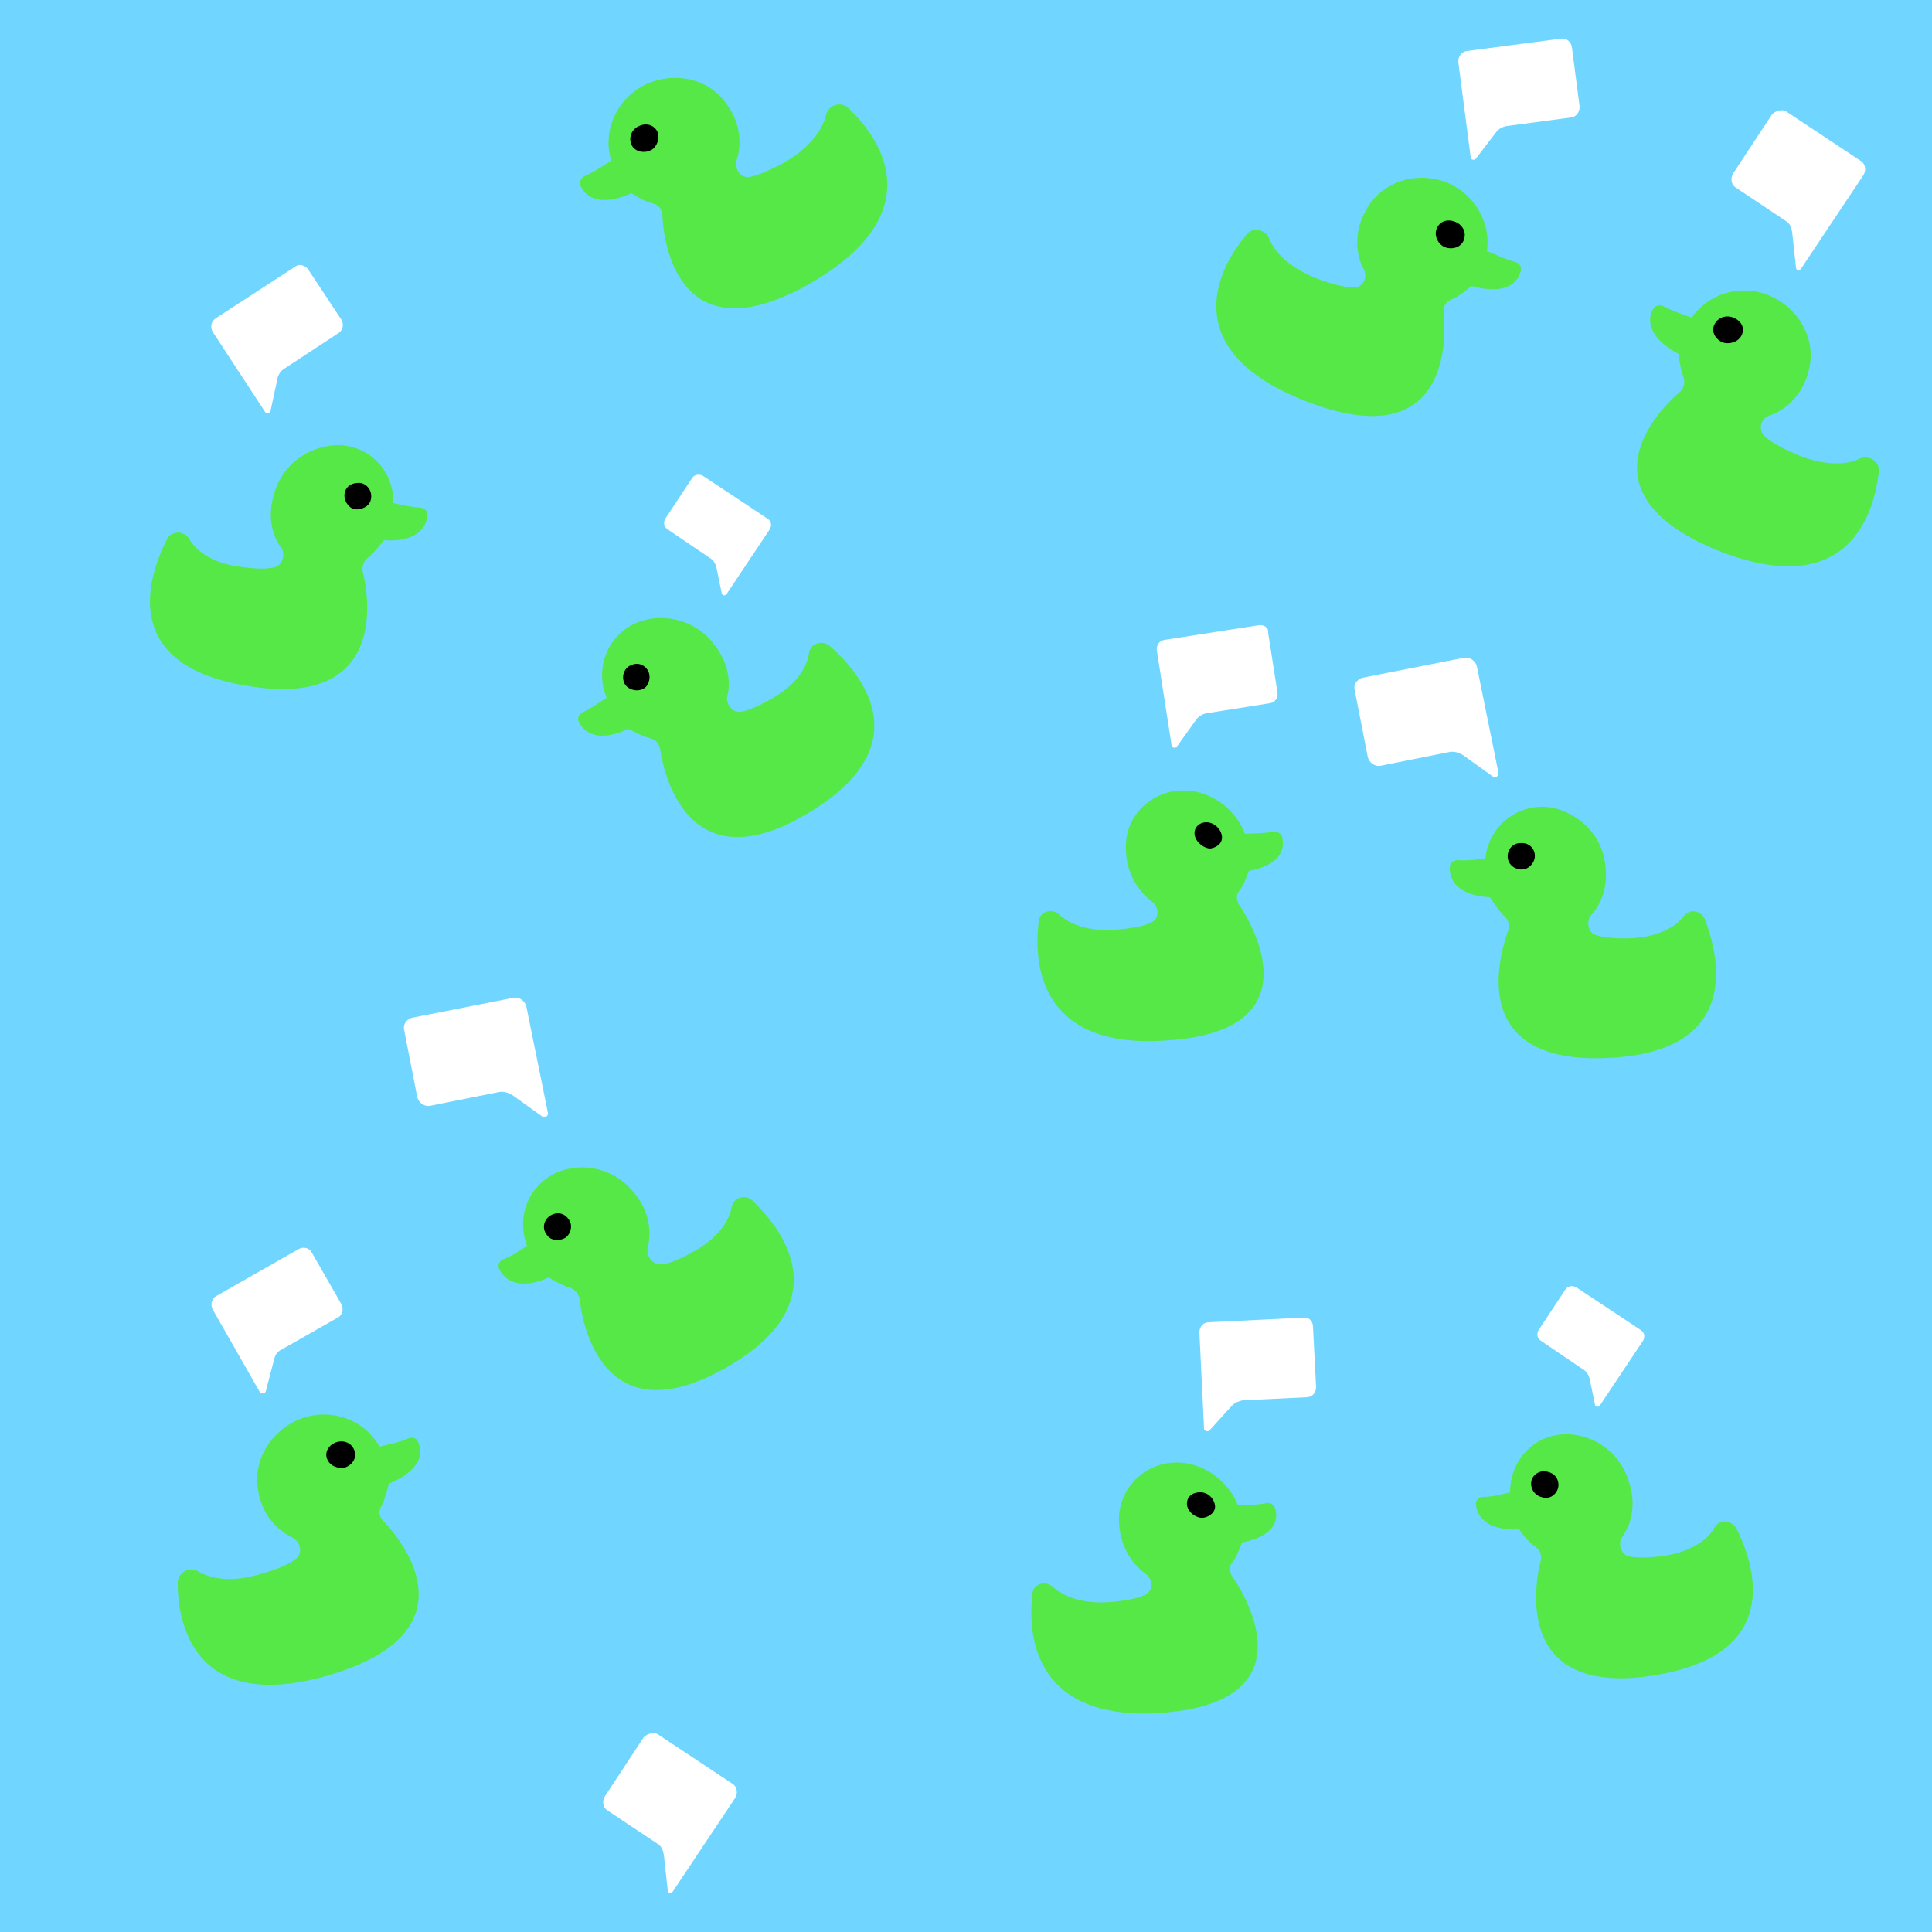 <?xml version="1.0" encoding="utf-8"?>
<!-- Generator: Adobe Illustrator 26.1.0, SVG Export Plug-In . SVG Version: 6.00 Build 0)  -->
<svg version="1.1" xmlns="http://www.w3.org/2000/svg" xmlns:xlink="http://www.w3.org/1999/xlink" x="0px" y="0px"
	 viewBox="0 0 250 250" style="enable-background:new 0 0 250 250;" xml:space="preserve">
<style type="text/css">
	.st0{fill-rule:evenodd;clip-rule:evenodd;fill:#70D6FF;}
	.st1{fill:#56E846;}
	.st2{fill-rule:evenodd;clip-rule:evenodd;fill:#FFFFFF;}
</style>
<g id="Layer_2">
	<rect class="st0" width="250" height="250"/>
</g>
<g id="Layer_1">
	<g>
		<g id="Layer_1_00000090975433961055038730000011558034396514308538_">
			<ellipse transform="matrix(0.958 -0.287 0.287 0.958 -52.199 20.738)" cx="44.5" cy="188.1" rx="2.9" ry="2.9"/>
		</g>
		<g id="Layer_2_00000098203828767725966170000008046760053989249193_">
			<path class="st1" d="M42.8,216.7c17.9-5.4,10.2-16.4,6.7-20c-0.4-0.5-0.6-1.1-0.1-1.9c0.4-0.8,0.7-1.9,0.9-2.8
				c4.1-1.7,4.5-3.9,3.8-5.4c-0.1-0.4-0.6-0.7-1.2-0.5c-1.6,0.7-2.8,0.8-3.8,1.1c-1.9-3.5-6.4-5.2-10.5-3.5
				c-3.5,1.5-5.9,5.2-5.2,9.1c0.4,2.9,2.2,5.1,4.5,6.2c1,0.5,1.3,2,0.4,2.7c-0.9,0.7-2.4,1.4-4.7,2c-3.6,1.1-6.4,0.6-8-0.4
				c-1.3-0.7-2.7,0.4-2.6,1.6C23,210.8,25.7,221.8,42.8,216.7z M43.6,186.6c1-0.3,2,0.2,2.3,1.2c0.3,1-0.5,1.9-1.3,2.1
				c-0.8,0.2-2-0.2-2.3-1.2C42,187.8,42.6,186.9,43.6,186.6z"/>
		</g>
	</g>
	<g>
		<g id="Layer_1_00000100373397829277985820000002146011552730003849_">
			<ellipse transform="matrix(0.869 -0.495 0.495 0.869 1.925 43.435)" cx="82.9" cy="18.1" rx="2.9" ry="2.9"/>
		</g>
		<g id="Layer_2_00000122704742828121132020000000580907630428651451_">
			<path class="st1" d="M109.9,14.1c-0.8-1-2.6-0.7-3,0.7c-0.4,1.9-2,4.2-5.2,6.1c-2,1.1-3.6,1.8-4.7,2c-1.1,0.2-2-1-1.7-2.1
				c0.8-2.4,0.4-5.2-1.4-7.5c-2.3-3.2-6.6-4-10.1-2.5c-4,1.8-5.9,6.2-4.7,10c-0.9,0.5-1.9,1.3-3.5,2c-0.5,0.3-0.7,0.9-0.5,1.2
				c0.6,1.5,2.6,2.8,6.6,1c0.8,0.5,1.8,1.1,2.7,1.3c0.9,0.2,1.2,0.8,1.3,1.4c0.2,5.1,2.9,18.2,19.1,9
				C120.4,27.7,114.2,18.2,109.9,14.1z M85,16.9c0.5,0.9,0,2.1-0.7,2.5c-0.7,0.4-1.9,0.4-2.5-0.5c-0.5-0.9-0.2-2,0.7-2.5
				C83.4,15.9,84.4,16,85,16.9z"/>
		</g>
	</g>
	<g>
		<g id="Layer_1_00000036229438373851580270000012305696266454588309_">
			<ellipse transform="matrix(0.359 -0.933 0.933 0.359 92.264 195.034)" cx="188.1" cy="30.4" rx="2.9" ry="2.9"/>
		</g>
		<g id="Layer_2_00000079464778873529847040000017361554077064763008_">
			<path class="st1" d="M169.2,52c17.5,6.7,18.1-6.7,17.6-11.7c0-0.7,0.2-1.2,1.1-1.6c0.8-0.3,1.8-1.1,2.5-1.7c4.3,1.2,6-0.3,6.4-2
				c0.1-0.4-0.1-0.9-0.7-1.1c-1.6-0.4-2.7-1.1-3.7-1.4c0.6-3.9-1.9-8-6.1-9.2c-3.7-1-7.8,0.5-9.6,4c-1.4,2.5-1.4,5.4-0.2,7.6
				c0.5,1.1-0.2,2.3-1.3,2.3s-2.8-0.4-4.9-1.2c-3.5-1.4-5.4-3.4-6.1-5.2c-0.6-1.3-2.4-1.4-3-0.3C157.2,35.2,152.5,45.6,169.2,52z
				 M188.3,28.7c1,0.4,1.5,1.4,1.1,2.4c-0.4,1-1.6,1.2-2.4,0.9c-0.8-0.3-1.5-1.4-1.1-2.4S187.3,28.3,188.3,28.7z"/>
		</g>
	</g>
	<g>
		<g id="Layer_1_00000084521004434806716740000007600142693518819968_">
			<ellipse transform="matrix(0.379 -0.925 0.925 0.379 99.381 232.964)" cx="223.3" cy="42.4" rx="2.9" ry="2.9"/>
		</g>
		<g id="Layer_2_00000104705892266550892290000014139896844364146587_">
			<path class="st1" d="M243.1,61.2c0.3-1.2-1-2.4-2.4-1.9c-1.7,0.9-4.5,1-8-0.4c-2.1-0.9-3.6-1.7-4.4-2.5s-0.5-2.2,0.6-2.6
				c2.4-0.8,4.4-2.9,5.1-5.7c1.1-3.8-0.9-7.7-4.3-9.5c-3.9-2.1-8.5-0.8-10.8,2.5c-1-0.4-2.2-0.7-3.7-1.5c-0.6-0.2-1.1,0-1.3,0.4
				c-0.8,1.4-0.6,3.7,3.3,5.8c0.1,0.9,0.3,2.1,0.6,2.9c0.3,0.8,0.1,1.4-0.3,1.9c-3.9,3.3-12.6,13.5,4.7,20.6
				C238.7,77.8,242.4,67.1,243.1,61.2z M225.4,43.3c-0.4,1-1.7,1.3-2.5,1c-0.8-0.3-1.5-1.3-1.1-2.2c0.4-1,1.5-1.4,2.5-1
				S225.8,42.4,225.4,43.3z"/>
		</g>
	</g>
	<g>
		<g id="Layer_1_00000024002709093519287610000017185250211218591623_">
			<ellipse transform="matrix(0.901 -0.434 0.434 0.901 -28.587 96.355)" cx="196.5" cy="110.7" rx="2.7" ry="2.9"/>
		</g>
		<g id="Layer_2_00000095324330950041124850000006702642916615845526_">
			<path class="st1" d="M208,136.9c-17.3,0.8-14.5-12-12.8-16.6c0.1-0.6,0.1-1.2-0.6-1.8c-0.6-0.6-1.3-1.6-1.8-2.4
				c-4.1-0.2-5.3-2.2-5.2-3.9c0-0.4,0.3-0.8,0.9-0.9c1.6,0.1,2.7-0.1,3.7-0.2c0.4-3.9,3.7-6.9,7.8-6.7c3.5,0.3,6.9,3,7.6,6.8
				c0.6,2.8-0.1,5.5-1.7,7.2c-0.7,0.8-0.4,2.3,0.6,2.6s2.6,0.5,4.7,0.4c3.5-0.2,5.7-1.5,6.7-2.9c0.9-1.1,2.5-0.5,2.8,0.7
				C222.9,125.1,224.5,136.2,208,136.9z M196.7,109.1c-1,0-1.7,0.9-1.6,1.9c0.1,1,1.1,1.6,1.9,1.5c0.8,0,1.7-0.9,1.6-1.9
				C198.5,109.6,197.7,109,196.7,109.1z"/>
		</g>
	</g>
	<g>
		<g id="Layer_1_00000143605102034833647660000015610048778392112525_">
			<ellipse transform="matrix(0.727 -0.687 0.687 0.727 -31.355 137.107)" cx="156.7" cy="108" rx="2.7" ry="2.9"/>
		</g>
		<g id="Layer_2_00000159468644960396947560000016652766366522260914_">
			<path class="st1" d="M134.4,119.3c0-1.2,1.5-1.9,2.6-1c1.4,1.3,3.9,2.3,7.5,2c2.2-0.2,3.7-0.5,4.6-1c0.9-0.5,0.9-1.9,0-2.6
				c-2-1.5-3.4-4-3.4-6.8c-0.2-3.8,2.5-6.8,6-7.5c4.1-0.7,8,1.8,9.4,5.5c1-0.1,2.2,0,3.7-0.3c0.6,0,1,0.3,1.1,0.7
				c0.4,1.6-0.2,3.6-4.3,4.4c-0.3,0.8-0.7,1.9-1.2,2.5c-0.5,0.6-0.4,1.2-0.1,1.8c2.8,4.2,8.6,16.3-8.9,17.6
				C134.7,136,133.7,125,134.4,119.3z M154.6,108.1c0.2,1,1.3,1.7,2,1.7c0.8-0.1,1.7-0.7,1.5-1.7c-0.2-1-1.1-1.7-2-1.7
				S154.4,107.1,154.6,108.1z"/>
		</g>
	</g>
	<g>
		<g id="Layer_1_00000180344183483141873170000001190949680730160799_">
			<ellipse transform="matrix(0.605 -0.796 0.796 0.605 -98.165 119.791)" cx="71.7" cy="158.9" rx="2.7" ry="2.9"/>
		</g>
		<g id="Layer_2_00000085939067564950724870000015649828410726404519_">
			<path class="st1" d="M93.9,177c-15,8.5-18.4-4.1-18.9-9c-0.2-0.6-0.5-1.1-1.3-1.4c-0.8-0.2-1.9-0.8-2.7-1.3
				c-3.8,1.7-5.7,0.4-6.4-1.1c-0.2-0.3-0.1-0.9,0.4-1.2c1.5-0.6,2.4-1.3,3.2-1.8c-1.4-3.7,0.1-7.8,3.9-9.5c3.3-1.4,7.5-0.5,9.9,2.6
				c1.9,2.2,2.4,4.9,1.8,7.2c-0.2,1.1,0.7,2.2,1.8,2.1c1.1-0.1,2.5-0.7,4.4-1.8c3-1.7,4.4-3.9,4.7-5.7c0.3-1.3,2-1.6,2.8-0.6
				C101.8,159.6,108.2,168.9,93.9,177z M71.2,157.3c-0.8,0.5-1.1,1.6-0.5,2.4c0.5,0.9,1.7,0.9,2.4,0.5c0.7-0.4,1.1-1.6,0.5-2.4
				C73,156.9,72,156.8,71.2,157.3z"/>
		</g>
	</g>
	<g>
		<g id="Layer_1_00000048465945322783834370000005338675677880439192_">
			<ellipse transform="matrix(0.582 -0.813 0.813 0.582 -37.107 103.253)" cx="81.9" cy="87.7" rx="2.7" ry="2.9"/>
		</g>
		<g id="Layer_2_00000049907569445389814040000005493532450737874327_">
			<path class="st1" d="M104.6,105.2c-14.8,8.9-18.5-3.6-19.2-8.4c-0.2-0.6-0.5-1.1-1.4-1.3c-0.8-0.2-1.9-0.8-2.7-1.2
				c-3.7,1.8-5.7,0.6-6.4-0.9c-0.2-0.3-0.1-0.9,0.4-1.2c1.4-0.6,2.3-1.4,3.2-1.9c-1.5-3.6-0.1-7.8,3.6-9.6c3.2-1.5,7.5-0.7,10,2.3
				c1.9,2.2,2.6,4.9,2,7.1c-0.2,1.1,0.8,2.2,1.8,2s2.5-0.8,4.3-1.9c3-1.8,4.3-4,4.5-5.8c0.3-1.3,1.9-1.6,2.8-0.7
				C112,87.7,118.8,96.7,104.6,105.2z M81.4,86.2c-0.8,0.5-1,1.6-0.5,2.4c0.6,0.8,1.7,0.9,2.4,0.5s1-1.6,0.5-2.4
				C83.2,85.8,82.2,85.7,81.4,86.2z"/>
		</g>
	</g>
	<g>
		<g id="Layer_1_00000142149176860606028320000008203265868455387559_">
			<ellipse transform="matrix(0.535 -0.845 0.845 0.535 -32.493 69.272)" cx="46.7" cy="64.2" rx="2.9" ry="2.7"/>
		</g>
		<g id="Layer_2_00000121280674428580537690000009754395820624893881_">
			<path class="st1" d="M21.5,70c0.4-1.2,2.1-1.5,2.9-0.4c0.9,1.6,2.9,3.2,6.4,3.7c2.1,0.3,3.7,0.4,4.7,0.1c1-0.2,1.5-1.6,0.9-2.5
				c-1.4-1.9-1.8-4.6-0.8-7.4c1.2-3.7,4.8-6,8.4-5.9c4.1,0.2,7,3.6,6.9,7.5c1,0.2,2.1,0.5,3.6,0.6c0.6,0.1,0.9,0.6,0.8,1
				c-0.1,1.6-1.5,3.5-5.6,3.2c-0.6,0.7-1.3,1.6-2,2.2c-0.7,0.5-0.8,1.1-0.8,1.7c1.2,4.7,2.4,17.7-14.6,15
				C15.9,86.3,18.8,75.4,21.5,70z M44.6,63.8c-0.2,1,0.6,2,1.3,2.1c0.8,0.1,1.9-0.3,2.1-1.3c0.2-1-0.4-1.9-1.3-2.1
				C45.7,62.4,44.8,62.8,44.6,63.8z"/>
		</g>
	</g>
	<g>
		<g id="Layer_1_00000080924068327122670370000011580640758792406921_">
			<ellipse transform="matrix(0.845 -0.535 0.535 0.845 -71.855 136.701)" cx="199.5" cy="192.1" rx="2.7" ry="2.9"/>
		</g>
		<g id="Layer_2_00000154409553959338424090000009744780367986682287_">
			<path class="st1" d="M214,216.8c-17.1,2.7-15.8-10.3-14.6-15c0.1-0.6-0.1-1.2-0.8-1.7c-0.7-0.5-1.5-1.4-2-2.2
				c-4.1,0.2-5.5-1.6-5.6-3.2c-0.1-0.4,0.2-0.9,0.8-1c1.6,0,2.7-0.4,3.6-0.6c0-3.9,2.8-7.3,6.9-7.5c3.5-0.2,7.2,2.1,8.4,5.9
				c1,2.7,0.6,5.5-0.8,7.4c-0.6,0.9-0.1,2.3,0.9,2.5c1,0.2,2.6,0.2,4.7-0.1c3.5-0.6,5.5-2.1,6.4-3.7c0.7-1.2,2.4-0.8,2.9,0.4
				C227.4,203.3,230.3,214.2,214,216.8z M199.5,190.4c-1,0.2-1.6,1.1-1.3,2.1s1.3,1.4,2.1,1.3s1.6-1.1,1.3-2.1
				C201.4,190.8,200.5,190.3,199.5,190.4z"/>
		</g>
	</g>
	<g>
		<g id="Layer_1_00000176758839336459285530000001047037421861844614_">
			<ellipse transform="matrix(0.719 -0.696 0.696 0.719 -91.528 163.141)" cx="155.8" cy="194.6" rx="2.7" ry="2.9"/>
		</g>
		<g id="Layer_2_00000005262615371844436830000005131748608878493571_">
			<path class="st1" d="M133.6,206.3c0-1.2,1.5-1.9,2.6-1c1.4,1.3,4,2.3,7.5,2c2.2-0.2,3.7-0.5,4.6-1c0.9-0.5,0.9-1.9,0-2.6
				c-2-1.4-3.4-3.9-3.5-6.7c-0.2-3.8,2.5-6.9,5.9-7.6c4.1-0.8,8,1.7,9.5,5.4c1-0.1,2.2,0,3.7-0.3c0.6-0.1,1,0.3,1.1,0.7
				c0.5,1.6-0.2,3.6-4.3,4.4c-0.3,0.8-0.7,1.9-1.2,2.5c-0.5,0.6-0.4,1.2-0.1,1.8c2.9,4.2,8.8,16.2-8.6,17.7
				C134.1,223,132.9,212,133.6,206.3z M153.6,194.8c0.2,1,1.3,1.7,2.1,1.6c0.8-0.1,1.7-0.8,1.5-1.7c-0.2-1-1.1-1.7-2.1-1.6
				C154.1,193.2,153.5,193.8,153.6,194.8z"/>
		</g>
	</g>
	<path class="st2" d="M38.7,161.6L28,167.7c-0.6,0.3-0.8,1.1-0.5,1.7l6.1,10.7c0.2,0.3,0.7,0.3,0.8-0.1l1.1-4.2c0.1-0.5,0.5-1,1-1.2
		l7.2-4.1c0.6-0.3,0.8-1.1,0.5-1.7l-3.9-6.8C40,161.5,39.3,161.3,38.7,161.6z"/>
	<path class="st2" d="M162.9,80.9l-12.2,1.9c-0.7,0.1-1.1,0.7-1,1.4l1.9,12.2c0.1,0.4,0.5,0.5,0.7,0.2l2.5-3.5
		c0.3-0.4,0.8-0.7,1.3-0.8l8.2-1.3c0.7-0.1,1.1-0.7,1-1.4l-1.2-7.7C164.2,81.2,163.5,80.8,162.9,80.9z"/>
	<path class="st2" d="M38.2,34.5l-10.3,6.7c-0.6,0.4-0.7,1.1-0.4,1.7l6.8,10.4c0.2,0.3,0.7,0.2,0.7-0.1l0.9-4.2
		c0.1-0.5,0.4-1,0.9-1.3l7-4.6c0.6-0.4,0.7-1.1,0.4-1.7l-4.3-6.5C39.5,34.3,38.7,34.1,38.2,34.5z"/>
	<path class="st2" d="M168.7,170.5l-12.3,0.6c-0.7,0-1.2,0.6-1.2,1.3l0.6,12.4c0,0.4,0.5,0.5,0.7,0.3l2.9-3.2
		c0.4-0.4,0.9-0.6,1.4-0.7l8.3-0.4c0.7,0,1.2-0.6,1.2-1.3l-0.4-7.8C169.9,170.9,169.3,170.4,168.7,170.5z"/>
	<path class="st2" d="M202,5l-12.2,1.6c-0.7,0.1-1.1,0.7-1.1,1.4l1.6,12.3c0,0.4,0.5,0.5,0.7,0.2l2.6-3.4c0.3-0.4,0.8-0.7,1.4-0.8
		l8.3-1.1c0.7-0.1,1.1-0.7,1.1-1.4l-1-7.7C203.3,5.4,202.7,4.9,202,5z"/>
	<path class="st2" d="M91,61.6l8.3,5.5c0.5,0.3,0.6,0.9,0.3,1.4L94,76.9c-0.2,0.2-0.5,0.2-0.6-0.1l-0.7-3.4
		c-0.1-0.4-0.3-0.8-0.7-1.1l-5.6-3.8c-0.5-0.3-0.6-0.9-0.3-1.4l3.5-5.3C89.9,61.4,90.5,61.3,91,61.6z"/>
	<path class="st2" d="M204,166.6l8.3,5.5c0.5,0.3,0.6,0.9,0.3,1.4l-5.6,8.4c-0.2,0.2-0.5,0.2-0.6-0.1l-0.7-3.4
		c-0.1-0.4-0.3-0.8-0.7-1.1l-5.6-3.8c-0.5-0.3-0.6-0.9-0.3-1.4l3.5-5.3C202.9,166.4,203.5,166.3,204,166.6z"/>
	<path class="st2" d="M53.3,131.7l13.2-2.6c0.7-0.1,1.4,0.4,1.6,1.1l2.8,13.8c0.1,0.4-0.4,0.7-0.7,0.5l-3.9-2.8
		c-0.5-0.3-1.1-0.5-1.7-0.4l-9,1.8c-0.7,0.1-1.4-0.4-1.6-1.1l-1.7-8.7C52.1,132.6,52.6,131.9,53.3,131.7z"/>
	<path class="st2" d="M176.3,87.7l13.2-2.6c0.7-0.1,1.4,0.4,1.6,1.1l2.8,13.8c0.1,0.4-0.4,0.7-0.7,0.5l-3.9-2.8
		c-0.5-0.3-1.1-0.5-1.7-0.4l-9,1.8c-0.7,0.1-1.4-0.4-1.6-1.1l-1.7-8.7C175.1,88.6,175.6,87.9,176.3,87.7z"/>
	<path class="st2" d="M85.1,224.4l9.8,6.5c0.5,0.4,0.6,1.2,0.2,1.8l-8,12c-0.2,0.4-0.7,0.3-0.7-0.1l-0.5-4.6
		c-0.1-0.6-0.3-1.1-0.8-1.4l-6.6-4.4c-0.5-0.4-0.6-1.2-0.2-1.8l5-7.6C83.8,224.3,84.6,224.1,85.1,224.4z"/>
	<path class="st2" d="M231.1,14.4l9.8,6.5c0.5,0.4,0.6,1.2,0.2,1.8l-8,12c-0.2,0.4-0.7,0.3-0.7-0.1l-0.5-4.6
		c-0.1-0.6-0.3-1.1-0.8-1.4l-6.6-4.4c-0.5-0.4-0.6-1.2-0.2-1.8l5-7.6C229.8,14.3,230.6,14.1,231.1,14.4z"/>
</g>
</svg>
